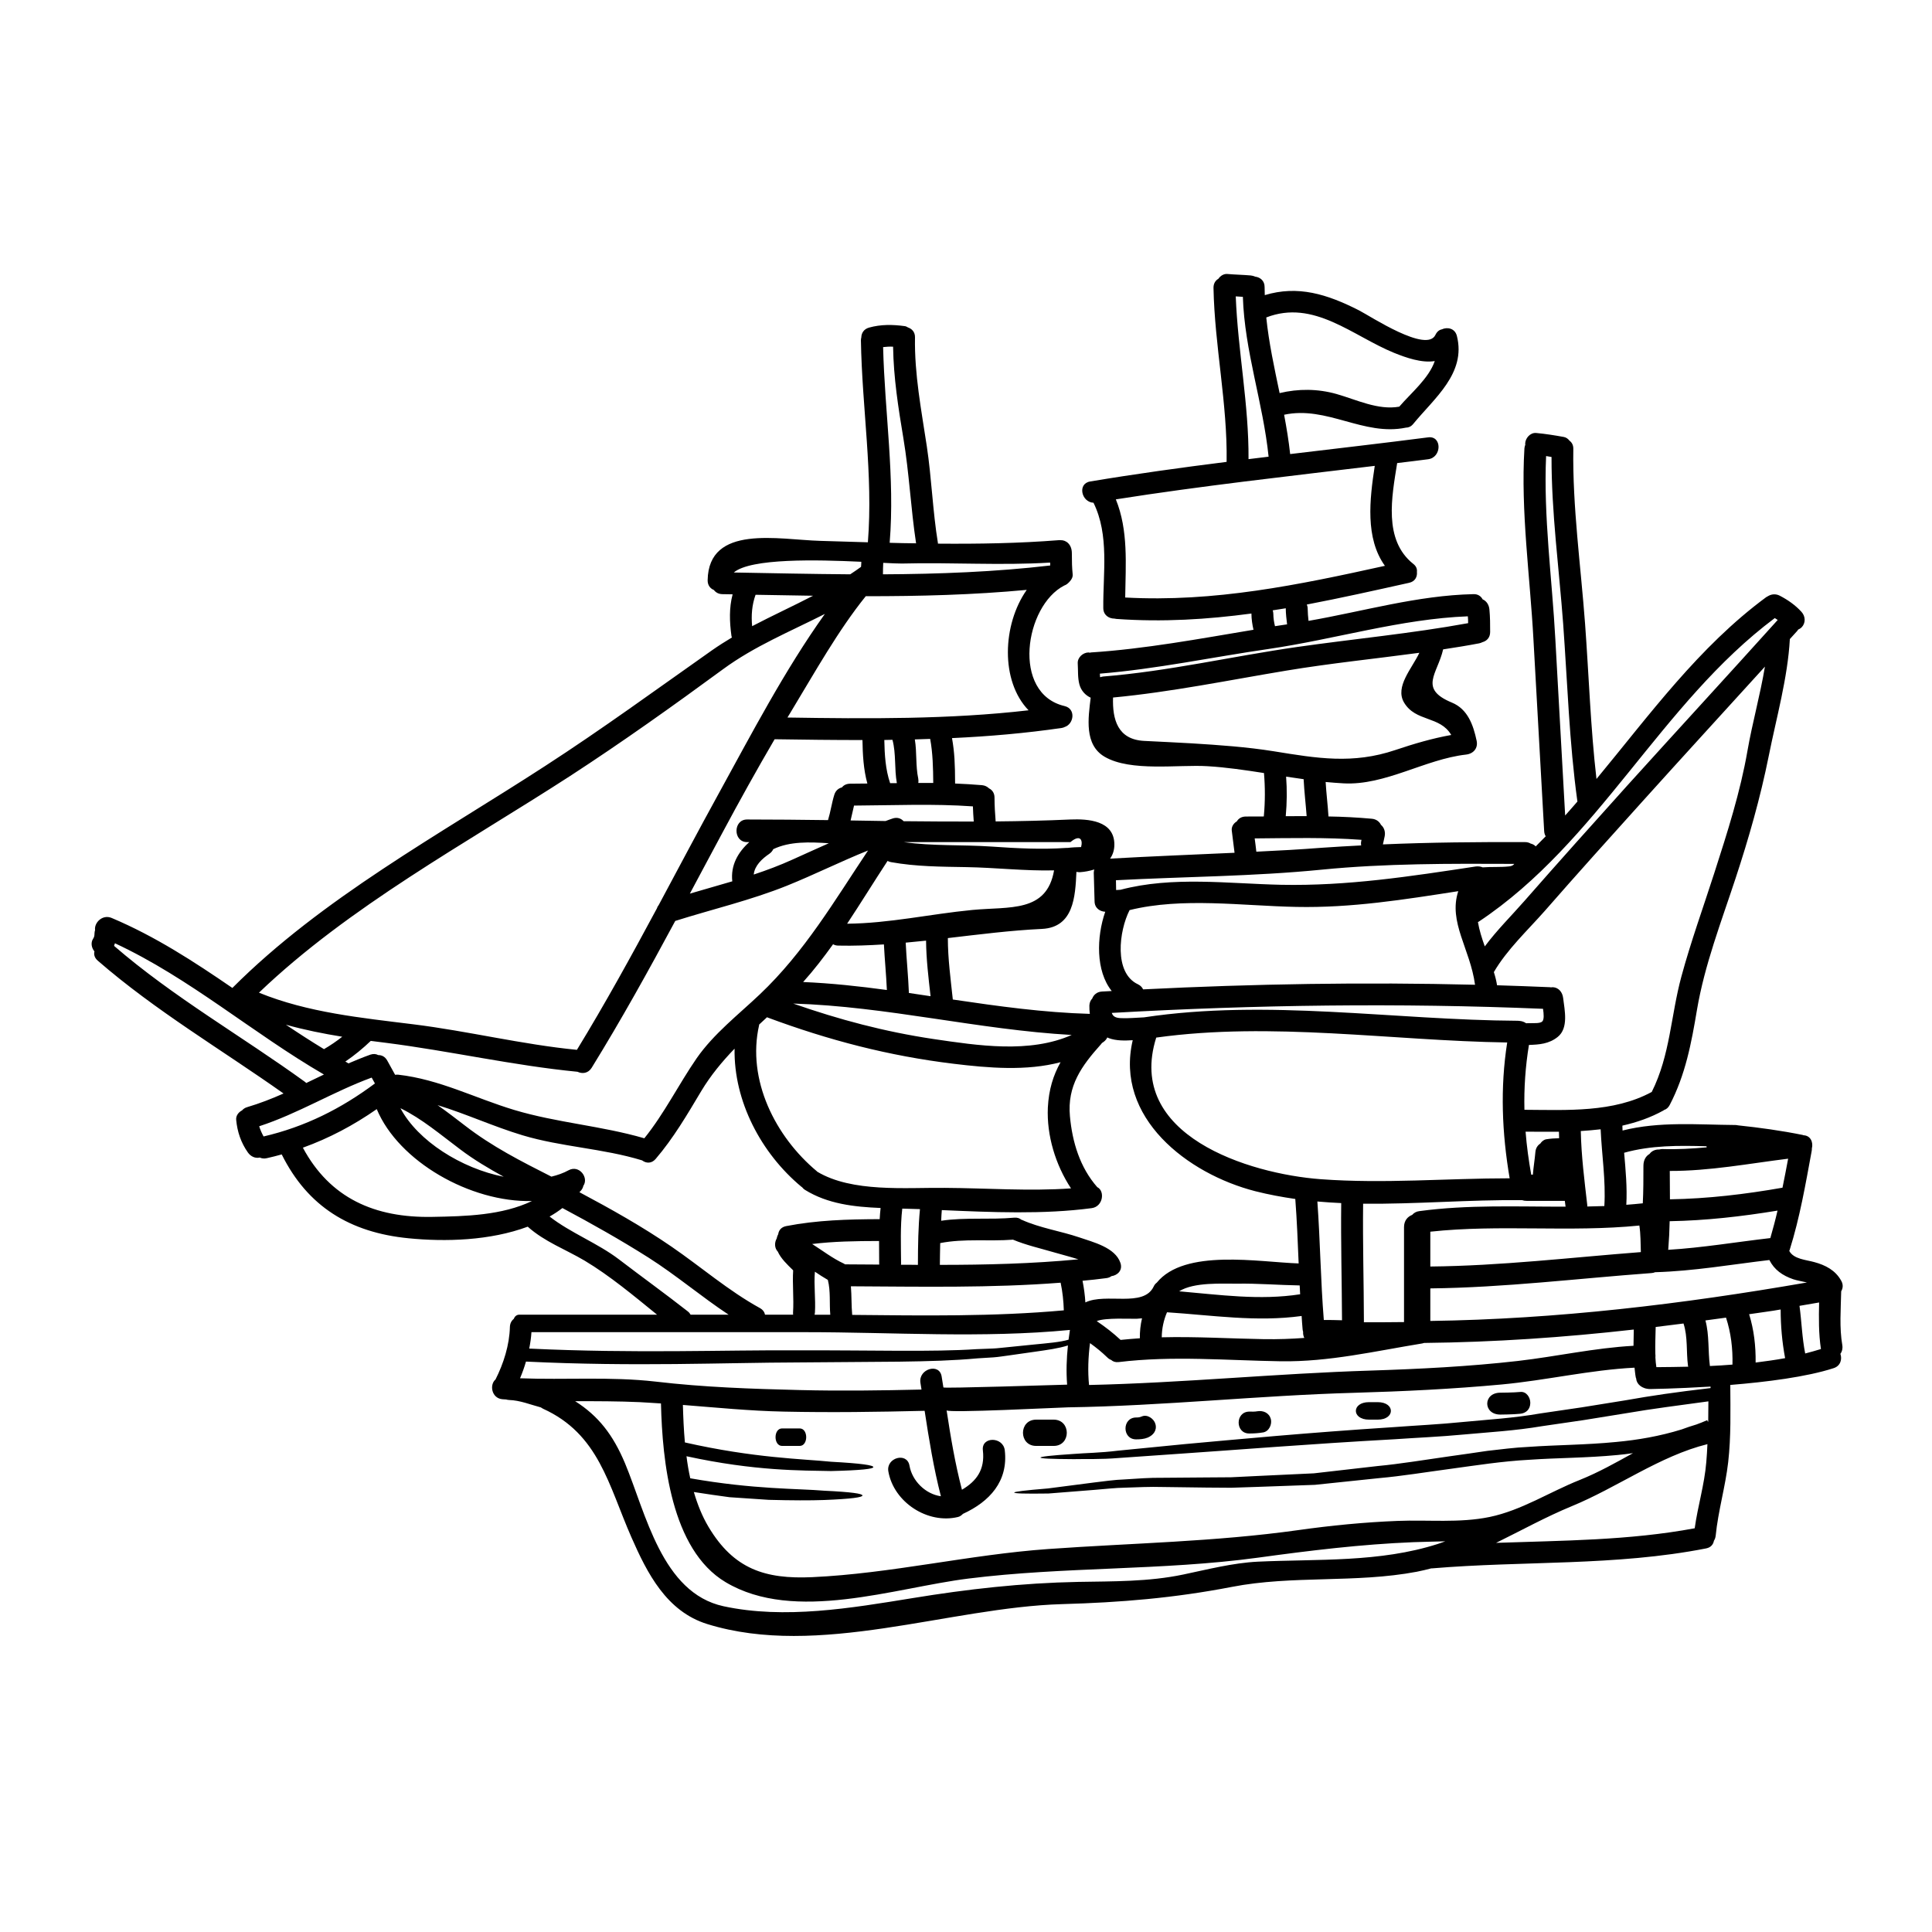 <svg xmlns="http://www.w3.org/2000/svg" xmlns:xlink="http://www.w3.org/1999/xlink" width="1000" zoomAndPan="magnify" viewBox="0 0 750 750" height="1000" preserveAspectRatio="xMidYMid meet" version="1.0"><defs><clipPath id="id1"><path d="M 35 106 L 715.242 106 L 715.242 636 L 35 636 Z M 35 106 " clip-rule="nonzero"/></clipPath></defs><g clip-path="url(#id1)"><path fill="#000000" d="M 118.887 420.422 C 121.188 419.34 123.469 418.254 125.75 417.125 C 98.07 401.062 73.711 379.715 44.617 366.176 C 44.527 366.508 44.414 366.84 44.281 367.191 C 67.336 387.125 93.863 402.215 118.484 420.047 C 118.641 420.18 118.75 420.289 118.887 420.422 Z M 125.77 407.281 C 128.273 405.82 130.621 404.227 132.855 402.457 C 125.484 401.262 118.176 399.805 110.98 397.789 C 115.852 401.062 120.746 404.227 125.77 407.281 Z M 145.547 420.598 C 145.125 419.801 144.684 419.074 144.285 418.32 C 129.359 423.785 115.785 432.281 100.617 437.215 C 101.035 438.562 101.613 439.891 102.32 441.172 C 118.375 437.434 132.414 430.398 145.547 420.598 Z M 195.547 456.816 C 189.723 453.605 183.988 450.223 178.582 446.129 C 171.012 440.465 163.836 434.316 155.445 430.199 C 162.199 442.922 179.137 453.586 195.547 456.816 Z M 206.508 466.238 C 182.637 466.836 154.691 450.863 146.254 430.555 C 137.242 436.836 127.766 441.859 117.578 445.531 C 128.074 465.09 145.414 472.832 167.887 472.391 C 180.844 472.168 194.902 471.793 206.508 466.238 Z M 268.09 510.355 C 273.027 510.355 277.941 510.355 282.836 510.355 C 272.23 503.34 262.484 495.023 251.723 488.188 C 240.852 481.305 229.691 475.023 218.332 468.961 C 216.738 470.199 215.078 471.285 213.348 472.258 C 221.477 478.605 231.973 482.566 240.23 488.852 C 249.109 495.641 258.168 502.168 266.957 509.047 C 267.469 509.426 267.844 509.91 268.09 510.355 Z M 320.215 238.324 C 306.84 245.117 292.91 250.801 280.664 259.805 C 261.18 274.098 241.625 288.035 221.344 301.223 C 180.91 327.414 135.602 351.797 100.527 385.355 C 119.527 393.102 140.211 395.113 160.469 397.637 C 181.75 400.27 202.633 405.465 223.957 407.547 C 234.938 389.582 245.059 371.152 255 352.656 C 255.133 352.172 255.379 351.73 255.711 351.332 C 263.438 336.949 271.031 322.527 278.938 308.168 C 291.539 285.25 304.582 260.203 320.215 238.324 Z M 315.629 231.266 C 308.168 231.156 300.727 231.023 293.309 230.891 C 291.891 234.875 291.582 238.898 291.98 243.082 C 299.797 238.988 307.812 235.316 315.629 231.266 Z M 321.742 327.348 C 314.367 326.863 306.617 326.551 300.176 329.648 C 299.887 330.293 299.398 330.91 298.691 331.418 C 295.832 333.344 292.934 336.043 292.602 339.496 C 297.695 337.812 302.766 335.91 307.727 333.652 C 312.418 331.551 317.07 329.406 321.742 327.348 Z M 316.227 510.375 C 318.242 510.375 320.281 510.375 322.316 510.375 C 321.918 505.883 322.496 501.281 321.367 496.859 C 319.637 495.863 317.977 494.777 316.34 493.672 C 315.895 498.895 316.672 504.27 316.359 509.492 C 316.34 509.801 316.293 510.066 316.227 510.375 Z M 294.992 385.977 C 312.332 369.539 323.957 349.648 336.977 330.16 C 326.391 334.406 316.227 339.496 305.598 343.785 C 291.406 349.496 276.656 352.922 262.133 357.504 C 251.77 376.773 241.184 395.887 229.668 414.539 C 228.297 416.727 225.992 416.926 224.199 416.062 C 199.309 413.652 174.707 407.988 149.863 404.824 C 147.895 404.582 145.922 404.316 143.93 404.074 C 140.875 406.992 137.574 409.715 134.055 412.105 C 134.254 412.191 134.43 412.305 134.629 412.414 C 134.871 412.547 135.027 412.68 135.25 412.812 C 138.062 411.617 140.875 410.445 143.797 409.406 C 144.992 409.008 146.012 409.141 146.828 409.582 C 148.16 409.559 149.441 410.156 150.305 411.66 C 151.348 413.52 152.367 415.398 153.383 417.234 C 153.762 417.191 154.137 417.168 154.582 417.191 C 170.699 419.027 184.297 426.262 199.641 430.887 C 216.16 435.844 233.5 437.035 250.129 441.883 C 257.926 432.215 263.395 421.043 270.457 410.797 C 277.102 401.262 286.621 393.918 294.992 385.977 Z M 334.254 220.051 C 334.297 219.41 334.363 218.723 334.363 218.082 C 317.023 217.262 291.449 216.664 284.852 222.242 C 299.797 222.508 314.898 222.84 330.047 222.949 C 331.461 221.996 332.902 221.066 334.254 220.051 Z M 329.957 304.23 C 332.215 304.23 334.453 304.207 336.711 304.164 C 335.207 298.742 334.895 292.926 334.805 287.285 C 323.379 287.285 311.977 287.152 300.793 286.973 C 300.75 286.973 300.727 286.973 300.707 286.973 C 293.73 298.898 287 311.023 280.465 323.234 C 276.215 331.109 272.031 339.031 267.801 346.906 C 273.312 345.312 278.785 343.742 284.273 342.129 C 283.59 335.934 286.445 330.867 290.875 326.906 C 290.562 326.906 290.277 326.906 290.012 326.906 C 284.539 326.906 284.539 318.125 290.012 318.125 C 300.461 318.125 310.938 318.234 321.434 318.367 C 322.43 315.137 322.871 311.75 323.891 308.477 C 324.398 306.887 325.551 305.977 326.836 305.668 C 327.52 304.805 328.539 304.273 329.957 304.23 Z M 341.34 490.906 C 341.34 490.773 341.293 490.688 341.293 490.531 C 341.293 487.59 341.25 484.668 341.25 481.75 C 331.973 481.77 323.645 481.902 315.277 482.922 C 319.328 485.488 323.16 488.473 327.586 490.531 C 327.766 490.641 327.898 490.754 328.055 490.82 C 332.48 490.84 336.91 490.887 341.34 490.906 Z M 341.492 473.273 C 341.559 471.816 341.691 470.355 341.848 468.938 C 331.574 468.52 321.301 467.367 312.531 461.926 C 312.043 461.637 311.688 461.262 311.379 460.887 C 311.27 460.82 311.203 460.773 311.09 460.688 C 295.457 447.68 284.805 427.48 285.16 407.082 C 280.332 412.105 275.883 417.457 272.207 423.586 C 266.738 432.746 261.445 441.816 254.492 449.934 C 252.898 451.77 250.816 451.617 249.309 450.488 C 249.289 450.488 249.242 450.488 249.223 450.445 C 234.008 445.797 217.934 445.246 202.832 440.711 C 191.648 437.348 180.977 432.414 169.859 429.008 C 173.469 431.527 176.922 434.203 180.465 436.926 C 191.008 445.09 202.277 450.797 214.059 456.77 C 216.406 456.195 218.688 455.422 220.723 454.293 C 224.863 452.059 228.648 457.168 226.457 460.332 C 226.324 460.953 226.059 461.527 225.594 462.102 C 225.375 462.367 225.152 462.59 224.93 462.809 C 237.176 469.336 249.309 476.129 260.738 483.984 C 272.207 491.859 282.77 501.062 294.992 507.789 C 296.168 508.449 296.785 509.359 296.984 510.355 C 300.641 510.355 304.27 510.355 307.902 510.355 C 307.859 510.066 307.836 509.801 307.859 509.492 C 308.211 504.027 307.57 498.562 307.902 493.164 C 307.836 493.098 307.77 493.008 307.703 492.941 C 305.598 490.887 303.141 488.562 301.945 485.887 C 300.641 484.535 300.594 482.391 301.504 480.797 C 301.613 480.441 301.656 480.109 301.789 479.777 C 301.879 479.535 301.988 479.336 302.102 479.117 C 302.301 477.633 303.254 476.352 305.18 475.973 C 317.156 473.652 328.984 473.32 341.492 473.273 Z M 344.285 384.316 C 344.02 378.387 343.441 372.523 343.133 366.617 C 337.219 366.992 331.328 367.215 325.441 367.082 C 324.621 367.082 323.957 366.883 323.402 366.551 C 319.77 371.598 315.961 376.574 311.777 381.219 C 322.695 381.684 333.5 382.855 344.285 384.316 Z M 345.547 304.031 C 346.434 304.031 347.273 304.031 348.16 304.008 C 347.141 298.457 347.914 292.66 346.453 287.195 C 345.414 287.219 344.352 287.219 343.289 287.262 C 343.398 292.926 343.73 298.676 345.547 304.031 Z M 345.367 210.715 C 348.777 210.824 352.211 210.891 355.621 210.914 C 353.562 197.352 352.965 183.68 350.684 170.074 C 348.711 158.262 346.875 146.578 346.699 134.586 C 345.414 134.523 344.105 134.586 342.824 134.742 C 343.441 160.141 347.449 185.293 345.367 210.715 Z M 357.129 469.383 C 356.398 469.383 355.645 469.336 354.891 469.316 C 353.363 469.25 351.836 469.203 350.262 469.184 C 349.445 476.238 349.754 483.406 349.797 490.531 C 349.797 490.688 349.754 490.82 349.754 490.973 C 351.922 490.973 354.16 490.973 356.332 491.02 C 356.352 483.031 356.465 476.418 357.129 469.383 Z M 352.832 385.469 C 355.621 385.867 358.434 386.285 361.246 386.727 C 360.426 379.516 359.562 372.348 359.496 365.156 C 356.863 365.422 354.227 365.688 351.59 365.934 C 351.902 372.457 352.586 378.941 352.832 385.469 Z M 356.484 303.941 C 358.391 303.941 360.34 303.941 362.285 303.941 C 362.242 298.168 362.109 292.305 361.09 286.84 C 359.121 286.906 357.105 286.973 355.133 287.039 C 355.977 292.086 355.398 297.238 356.465 302.262 C 356.574 302.879 356.574 303.434 356.484 303.941 Z M 350.773 318.789 C 359.852 318.875 368.93 318.941 378.008 318.922 C 377.855 316.973 377.742 315.004 377.676 313.035 C 362.309 311.949 346.941 312.637 331.531 312.727 C 331.062 314.629 330.688 316.574 330.199 318.5 C 334.738 318.566 339.258 318.633 343.773 318.723 C 344.75 318.367 345.723 317.992 346.699 317.68 C 348.445 317.172 349.863 317.77 350.773 318.789 Z M 399.289 275.734 C 388.305 264.387 389.102 242.484 398.578 228.988 C 377.922 230.934 356.996 231.465 336.09 231.445 C 325.352 244.762 316.34 260.957 307.57 275.426 C 306.949 276.441 306.352 277.504 305.688 278.543 C 336.512 279.031 368.598 279.297 399.289 275.734 Z M 362.352 403.344 C 379.648 405.887 399.645 409.008 416.027 401.773 C 379.715 399.738 344.352 390.688 307.926 389.582 C 325.793 395.82 343.398 400.512 362.352 403.344 Z M 406.773 429.957 C 407.129 423.012 408.855 417.434 411.711 412.348 C 398.426 415.844 383.766 414.605 370.125 412.945 C 344.992 409.891 321.676 403.809 297.938 394.98 C 297.914 394.938 297.848 394.914 297.781 394.871 C 296.742 395.82 295.723 396.773 294.703 397.723 C 294.703 397.789 294.703 397.855 294.684 397.965 C 289.855 419.16 300.973 441.238 317.113 454.691 C 317.156 454.734 317.18 454.801 317.246 454.848 C 330.797 462.965 351.48 460.973 366.781 461.129 C 382.812 461.219 399.598 462.48 415.762 461.328 C 409.719 452.148 406.285 440.73 406.773 429.957 Z M 407.703 219.52 C 407.703 219.145 407.66 218.766 407.66 218.391 C 388.484 219.586 369.305 218.258 350.109 218.766 C 348.777 218.789 346.211 218.656 342.867 218.5 C 342.801 219.961 342.758 221.445 342.758 222.949 C 364.523 222.84 386.246 222.02 407.703 219.52 Z M 409.188 337.879 C 397.828 338.145 386.645 336.816 375.285 336.617 C 365.363 336.441 355.645 336.441 345.855 334.672 C 345.348 334.582 344.926 334.406 344.551 334.207 C 339.258 342.281 334.188 350.535 328.852 358.586 C 345.281 358.434 361.09 354.828 377.367 353.254 C 391.961 351.863 406.332 354.383 409.188 337.879 Z M 418.641 488.871 C 414.812 487.676 410.715 486.637 409.141 486.152 C 403.852 484.602 398.336 483.363 393.242 481.238 C 383.875 481.969 374.312 480.73 364.988 482.566 C 364.922 485.996 364.855 489.047 364.855 491.02 C 382.812 491.02 400.727 490.574 418.641 488.871 Z M 412.973 508.672 C 412.863 505.043 412.484 501.48 411.734 497.941 C 384.652 500.043 357.48 499.469 330.312 499.336 C 330.621 503.008 330.488 506.746 330.82 510.441 C 358.145 510.707 385.824 511.148 412.973 508.672 Z M 414.258 537.52 C 413.859 532.32 414.035 527.5 414.566 522.301 C 411.004 523.449 406.707 524.027 401.48 524.777 C 398.426 525.219 395.082 525.707 391.383 526.215 C 389.547 526.438 387.641 526.793 385.625 526.926 C 383.633 527.059 381.531 527.191 379.336 527.32 C 361.91 528.961 339.035 528.562 309.871 528.895 C 281.285 528.961 246.363 530.617 204.184 528.562 C 203.562 530.75 202.766 532.941 201.879 535.043 C 219.395 535.73 237.043 534.336 254.449 536.328 C 273.246 538.539 291.715 539.16 310.625 539.621 C 326.305 540 342.004 539.801 357.727 539.422 C 357.57 538.582 357.438 537.633 357.305 536.77 C 356.484 531.414 364.68 528.938 365.543 534.336 C 365.785 535.883 365.984 537.055 366.227 538.605 C 366.293 539.027 410.227 537.633 414.258 537.52 Z M 414.812 520.066 C 414.965 518.805 415.145 517.543 415.344 516.281 C 381.418 519.559 346.633 517.145 312.641 517.145 C 281.594 517.145 223.16 517.145 206.309 517.145 C 206.176 519.27 205.863 521.395 205.445 523.516 C 246.809 525.484 281.418 524.004 309.852 524.203 C 339.082 524.113 361.867 524.887 379.094 523.738 C 381.285 523.672 383.344 523.582 385.359 523.496 C 387.352 523.43 389.234 523.117 391.074 522.984 C 394.703 522.609 398.07 522.277 401.105 521.969 C 406.75 521.414 411.512 521.039 414.812 520.066 Z M 419.684 328.832 C 420.48 325.777 419.129 323.898 415.543 326.906 C 413.484 326.906 411.445 326.906 409.406 326.906 C 403.273 326.906 397.164 326.906 391.051 326.906 C 380.73 326.906 370.434 326.906 360.141 326.906 C 357.082 326.906 353.984 326.906 350.883 326.906 C 362.133 328.5 373.535 327.859 384.875 328.633 C 394.57 329.316 404.137 329.828 413.859 329.164 C 414.035 329.141 414.191 329.164 414.367 329.164 L 414.414 329.164 C 416.16 328.941 417.934 328.875 419.684 328.832 Z M 427.723 384.914 C 429.027 384.848 430.289 384.781 431.574 384.715 C 425.309 376.906 425.66 363.719 429.051 353.941 C 429.027 353.941 429.027 353.941 429.027 353.941 C 426.945 353.832 424.91 352.504 424.91 349.828 C 424.863 346.152 424.645 342.461 424.598 338.785 C 424.598 338.32 424.711 337.902 424.797 337.527 C 423.004 338.102 421.102 338.453 419.219 338.586 C 418.73 338.609 418.289 338.543 417.867 338.453 C 417.426 348.121 416.781 359.98 404.516 360.602 C 392.336 361.176 380.156 362.746 367.957 364.164 C 367.957 372.148 369.039 380.07 369.883 388.012 C 387.508 390.621 405.156 393.078 423.07 393.586 C 422.938 392.523 422.871 391.441 422.895 390.312 C 422.961 389.16 423.379 388.277 424 387.637 C 424.531 386.219 425.793 385.047 427.723 384.914 Z M 443.332 511.77 C 442.668 511.836 441.938 511.902 441.227 511.945 C 439.258 512.035 429.051 511.438 425.75 512.855 C 429.027 515.066 432.148 517.477 435.008 520.152 C 437.508 519.891 440.012 519.691 442.492 519.512 C 442.445 516.902 442.734 514.293 443.332 511.77 Z M 484.676 178.238 C 487.266 177.926 489.855 177.598 492.469 177.285 C 490.32 156.336 483.145 136.312 482.48 115.23 C 481.551 115.188 480.645 115.121 479.715 115.055 C 480.535 136.203 484.828 157.043 484.676 178.238 Z M 494.949 243.082 C 496.52 242.859 498.094 242.617 499.645 242.371 C 499.398 240.336 499.156 238.324 499.133 236.289 C 499.133 236.223 499.133 236.199 499.156 236.133 C 497.473 236.398 495.77 236.664 494.062 236.93 C 494.195 237.352 494.305 237.793 494.305 238.301 C 494.328 239.961 494.551 241.488 494.949 243.082 Z M 504.137 490.465 C 503.785 482.125 503.473 473.762 502.832 465.441 C 497.648 464.691 492.469 463.738 487.332 462.434 C 460.98 455.688 432.66 433.852 439.723 403.809 C 436.555 404.008 433.367 404.051 430.512 403.031 C 430.289 402.965 430.066 402.832 429.867 402.723 C 429.559 403.363 429.117 403.941 428.43 404.449 C 428.207 404.625 427.965 404.758 427.723 404.938 C 427.59 405.137 427.5 405.312 427.324 405.465 C 419.859 413.809 414.258 421.508 415.344 433.32 C 416.273 443.387 419.219 453.164 425.949 460.84 C 429.027 462.367 428.23 468.43 423.758 469.004 C 405.09 471.484 384.875 470.598 365.609 469.758 C 365.496 471.039 365.43 472.434 365.363 473.895 C 374.754 472.5 384.23 473.562 393.73 472.699 C 394.926 472.609 395.789 472.898 396.477 473.496 C 396.543 473.52 396.652 473.52 396.719 473.562 C 403.695 476.703 411.734 477.898 418.996 480.355 C 424.289 482.191 432.902 484.227 434.941 490.242 C 435.938 493.121 433.809 495.09 431.465 495.398 C 430.934 495.797 430.246 496.086 429.426 496.172 C 426.371 496.594 423.312 496.902 420.238 497.191 C 420.789 499.957 421.168 502.766 421.344 505.598 C 429.336 501.746 443.887 507.723 447.848 499.445 C 448.16 498.762 448.582 498.273 449.047 497.941 C 459.852 484.602 488.77 489.957 504.137 490.465 Z M 504.715 502.434 C 504.648 501.305 504.602 500.156 504.535 499.004 C 496.41 498.871 488.328 498.188 480.199 498.32 C 474.664 498.387 463.527 497.609 457.746 501.281 C 473.426 502.633 488.992 504.867 504.715 502.434 Z M 506.332 519.379 C 505.977 518.672 505.801 517.852 505.867 517.012 C 505.777 516.703 505.688 516.348 505.668 516.016 C 505.488 514.293 505.422 512.59 505.289 510.863 C 487.754 513.273 470.613 510.574 453.031 509.426 C 451.723 512.477 451.016 515.773 450.992 519.137 C 464.281 518.805 477.523 519.645 490.918 519.867 C 496.145 519.934 501.281 519.758 506.332 519.379 Z M 499.113 316.84 C 501.812 316.84 504.516 316.816 507.238 316.816 C 506.883 312.062 506.309 307.262 506.066 302.48 C 503.785 302.172 501.547 301.82 499.266 301.488 C 499.645 306.555 499.598 311.621 499.133 316.707 C 499.133 316.773 499.113 316.816 499.113 316.84 Z M 513.902 512.41 C 516.23 512.391 518.574 512.457 520.969 512.523 C 520.902 497.367 520.48 482.191 520.656 467.035 C 517.559 466.902 514.5 466.684 511.402 466.418 C 512.508 481.75 512.664 497.102 513.902 512.41 Z M 528.473 326.309 C 528.52 326.219 528.52 326.109 528.539 326.023 C 514.746 325.004 500.906 325.359 487.066 325.469 C 487.309 327.172 487.508 328.898 487.707 330.625 C 496.188 330.227 504.668 329.762 513.172 329.098 C 518.242 328.742 523.336 328.457 528.406 328.191 C 528.297 327.637 528.297 326.996 528.473 326.309 Z M 537.621 219.652 C 529.914 208.922 531.684 193.902 533.68 180.848 C 500.152 184.895 466.562 188.59 433.168 193.855 C 438.062 205.914 436.977 219.031 436.801 231.953 C 471.367 233.855 504.094 227.062 537.621 219.652 Z M 563.371 285.316 C 559.012 277.816 549.531 280.316 545.039 272.703 C 541.43 266.555 548.16 259.473 550.992 253.414 C 533.789 255.734 516.473 257.484 499.332 260.336 C 476.926 264.055 454.734 268.633 432.082 270.781 C 431.816 279.207 433.809 287.086 444.152 287.617 C 450.309 287.926 456.465 288.211 462.621 288.566 C 473.293 289.23 484.031 289.961 494.617 291.664 C 511.246 294.363 525.176 296.73 541.672 291.156 C 548.914 288.723 555.977 286.641 563.371 285.316 Z M 556.973 140.164 C 551.945 141.004 545.855 138.859 541.23 137 C 525.043 130.406 510.027 116.07 491.562 123.238 C 492.578 133.129 494.707 142.84 496.742 152.598 C 504.027 150.848 511.555 150.895 518.82 152.949 C 526.547 155.141 535.008 159.344 543.199 157.863 C 547.629 152.684 554.668 146.91 556.973 140.164 Z M 558.168 599.355 C 559.145 599.047 560.094 598.672 561.047 598.34 C 557.039 598.473 552.965 598.492 548.668 598.672 C 528.363 599.488 508.457 601.922 488.328 604.688 C 451.016 609.754 413.285 608.117 375.859 612.809 C 347.406 616.348 308.457 630.176 281.684 614.199 C 260.402 601.523 257.148 566.836 256.594 545.176 C 256.594 545.066 256.594 544.953 256.594 544.82 C 253.871 544.668 251.125 544.445 248.359 544.312 C 240.012 543.938 231.641 543.938 223.27 543.938 C 232.262 549.645 237.949 556.922 242.621 568.027 C 250.707 587.363 256.926 618.336 280.844 623.535 C 304.602 628.668 330.488 624.246 354.051 620.418 C 375.641 616.879 396.652 614.512 418.574 614.09 C 432.195 613.848 445.922 614.047 459.32 611.234 C 468.84 609.246 478.539 606.723 488.285 606.238 C 511.602 605.152 535.582 606.613 558.168 599.355 Z M 572.605 382.281 C 570.746 368.41 562.156 357.945 566.098 345.953 C 545.105 349.207 524.664 352.504 503.207 352.062 C 482.305 351.664 459.008 348.234 438.504 353.301 C 434.387 361.375 432.328 377.723 441.762 382.105 C 442.801 382.613 443.398 383.301 443.754 384.074 C 486.777 381.926 529.602 381.219 572.605 382.281 Z M 569.926 241.91 C 569.926 241.023 569.906 240.137 569.816 239.254 C 543.953 240.227 518.109 248.191 492.469 251.93 C 470.77 255.07 448.867 259.738 426.969 261.508 C 427.012 261.887 427.012 262.285 427.035 262.684 C 427.078 262.727 427.078 262.836 427.121 262.902 C 427.5 262.75 427.875 262.66 428.297 262.617 C 453.652 260.582 478.297 254.785 503.387 251.18 C 525.508 248.016 547.938 245.934 569.926 241.91 Z M 586.047 457.414 C 583.059 439.848 582.328 422.281 585.094 404.691 C 539.879 404.008 493.887 396.527 448.848 402.789 C 436.867 440.711 484.742 455.688 512.707 457.766 C 537.223 459.582 561.555 457.414 586.047 457.414 Z M 587.84 335.359 C 563.062 335.246 537.797 335.16 513.172 337.594 C 486.422 340.246 459.961 340.293 433.211 341.707 C 433.234 342.969 433.234 344.25 433.277 345.512 C 433.855 345.445 434.43 345.445 435.008 345.402 C 455.113 340.07 476.859 343.035 497.363 343.477 C 523.184 343.984 547.383 340.227 572.828 336.375 C 573.848 336.242 574.797 336.375 575.574 336.707 C 579.004 336.441 582.438 336.707 585.848 336.332 C 586.824 336.242 587.441 335.91 587.84 335.359 Z M 598.734 396.508 C 599.445 395.754 599.312 393.676 599 391.617 C 543 389.293 487.574 390.047 431.598 393.211 C 432.016 394.539 432.992 395.18 435.273 395.246 C 438.195 395.355 441.117 395.07 444.086 394.938 C 492.16 387.703 540.984 395.996 589.234 396.262 C 589.48 396.262 589.723 396.309 589.965 396.328 C 590.832 396.395 591.695 396.707 592.426 397.215 C 593.109 397.215 593.797 397.215 594.484 397.191 C 595.504 397.148 597.918 397.348 598.734 396.508 Z M 605.246 441.859 C 605.223 441.02 605.18 440.156 605.18 439.336 C 600.84 439.383 596.52 439.316 592.227 439.316 C 592.668 444.891 593.422 450.422 594.418 455.996 C 594.617 455.996 594.84 455.996 595.059 455.996 C 595.281 453.074 595.789 450.156 596.035 447.234 C 596.168 445.688 596.918 444.602 597.938 443.938 C 598.492 443.121 599.266 442.434 600.285 442.258 C 601.945 441.992 603.586 441.883 605.246 441.859 Z M 550.992 470.156 C 569.859 467.609 588.793 468.453 607.77 468.43 C 607.746 468.254 607.68 468.074 607.68 467.875 C 607.594 467.301 607.527 466.75 607.461 466.172 C 600.883 466.172 592.645 466.172 592.645 466.172 C 591.98 466.172 591.43 466.086 590.918 465.906 C 570.504 465.664 549.73 467.5 529.16 467.281 C 528.984 482.566 529.426 497.875 529.469 513.164 C 529.469 513.23 529.426 513.273 529.426 513.297 C 534.629 513.34 539.832 513.273 545.039 513.23 C 545.039 500.93 545.039 488.672 545.039 476.371 C 545.039 473.852 546.434 472.301 548.203 471.617 C 548.848 470.863 549.797 470.289 550.992 470.156 Z M 612.375 311.133 C 612.375 311.109 612.375 311.066 612.332 311.023 C 609.188 288.301 608.48 265.004 606.816 242.109 C 605.223 220.758 602.258 198.855 602.301 177.398 C 601.594 177.285 600.883 177.152 600.195 177.043 C 599.133 200.492 602.543 224.941 603.785 248.215 C 605.047 271.023 606.309 293.766 607.594 316.574 C 609.188 314.762 610.805 312.969 612.375 311.133 Z M 622.805 468.188 C 623.402 458.207 621.809 448.34 621.367 438.387 C 618.82 438.695 616.25 438.895 613.66 439.07 C 613.859 448.719 615.078 458.273 616.184 467.875 C 616.184 468.055 616.184 468.188 616.184 468.363 C 618.375 468.32 620.59 468.254 622.805 468.188 Z M 634.121 522.434 C 634.164 520.332 634.188 518.23 634.23 516.129 C 607.238 519.18 580.137 521.039 552.855 521.328 C 552.633 521.395 552.391 521.48 552.102 521.527 C 533.746 524.512 516.008 528.715 497.23 528.449 C 476.172 528.117 455.223 526.215 434.254 528.762 C 432.992 528.895 432.039 528.562 431.375 527.941 C 430.844 527.742 430.312 527.434 429.824 526.926 C 427.723 524.887 425.484 523.074 423.137 521.395 C 422.449 526.793 422.23 532.301 422.762 537.652 C 459.254 536.836 495.523 533.184 532.016 532.059 C 551.125 531.438 570.281 530.484 589.281 528.316 C 604.203 526.594 619.086 523.25 634.121 522.434 Z M 636.977 486.062 C 636.867 482.59 636.91 479.16 636.402 475.754 C 609.277 478.453 582.215 475.223 555.246 478.141 C 555.246 482.078 555.246 486.793 555.246 491.66 C 582.613 491.395 609.742 488.164 636.977 486.062 Z M 655.379 530.551 C 655.336 530.418 655.27 530.332 655.27 530.152 C 654.559 524.711 655.246 519.047 653.539 513.781 C 649.93 514.246 646.32 514.691 642.734 515.133 C 642.668 518.605 642.492 522.102 642.602 525.574 C 642.668 526.039 642.668 526.48 642.625 526.945 C 642.668 528.207 642.824 529.469 643 530.73 C 647.141 530.684 651.262 530.664 655.379 530.551 Z M 662.555 445.398 C 662.508 445.332 662.508 445.289 662.488 445.223 C 662.488 445.156 662.508 445.047 662.488 444.98 C 651.703 444.668 640.918 444.582 630.488 447.5 C 631.066 454.227 631.707 460.953 631.332 467.699 C 633.48 467.543 635.582 467.348 637.73 467.125 C 637.973 462.348 637.973 457.723 637.973 452.59 C 637.973 450.223 639.016 448.719 640.344 447.965 C 641.207 446.75 642.668 446.172 644.086 446.238 C 644.508 446.129 644.906 446.062 645.348 446.062 C 651.129 446.238 656.84 445.906 662.555 445.398 Z M 662.375 567.633 C 662.574 565.285 662.73 562.941 662.82 560.617 C 644.395 565.176 627.742 577.477 610.227 584.668 C 600.086 588.848 590.52 594.156 580.777 598.938 C 606.574 598.027 632.395 598.027 657.883 593.273 C 659.078 584.668 661.668 576.305 662.375 567.633 Z M 664.035 538.848 C 664.035 538.648 664.035 538.449 664.035 538.273 C 650.441 539.094 640.676 539.227 640.676 539.227 C 637.375 539.227 635.293 537.254 635.184 535.219 C 635.117 535.043 635.051 534.867 635.008 534.711 C 634.762 533.449 634.676 532.188 634.52 530.93 C 617.293 531.793 600.086 535.863 582.926 537.453 C 563.836 539.227 544.793 540.133 525.66 540.684 C 488.551 541.723 451.703 545.773 414.566 546.328 C 411.004 546.395 367.711 548.629 367.469 547.477 C 369.039 557.832 370.77 568.16 373.426 578.316 C 378.938 575.066 382.438 570.641 381.551 563.008 C 380.91 557.566 389.414 557.633 390.055 563.008 C 391.449 575.086 384.098 582.961 373.824 587.676 C 373.293 588.207 372.672 588.715 371.898 588.891 C 360.141 591.746 346.965 583.207 344.859 571.215 C 343.906 565.859 352.102 563.582 353.055 568.938 C 354.07 574.867 359.273 580.02 365.254 580.84 C 362.441 569.934 360.648 558.824 358.941 547.676 C 340.742 548.117 322.516 548.383 304.27 547.984 C 291.074 547.719 278.117 546.414 265.098 545.398 C 265.23 550.152 265.43 555.043 265.875 559.953 C 292.867 566.059 311.379 566.305 322.715 567.453 C 334.52 568.094 339.035 568.805 339.035 569.535 C 339.035 570.199 334.52 570.773 322.629 571.059 C 311.402 570.816 293.156 571.125 266.492 565.309 C 266.848 568.207 267.336 571.059 267.957 573.871 C 292.711 578.227 309.605 577.809 319.969 578.691 C 330.73 579.203 334.805 579.844 334.805 580.551 C 334.805 581.238 330.688 581.879 319.926 582.301 C 314.547 582.496 307.461 582.477 298.379 582.234 C 293.82 581.922 288.793 581.59 283.211 581.215 C 278.895 580.66 274.266 579.953 269.352 579.203 C 270.746 583.957 272.539 588.539 275.062 592.762 C 284.852 609.156 297.051 613.074 315.254 612.254 C 345.945 610.859 376.238 603.492 406.996 601.324 C 439.59 599.004 471.566 598.539 504.027 593.98 C 516.762 592.188 529.602 590.926 542.492 590.418 C 554.359 589.93 566.562 591.305 578.254 588.891 C 590.699 586.305 601.613 579.137 613.328 574.488 C 620.523 571.59 627.211 567.832 633.922 564.113 C 631.883 564.402 629.848 564.668 627.809 564.844 C 615.785 565.992 604.406 565.926 593.711 566.68 C 582.992 567.254 572.918 568.871 563.129 570.199 C 553.363 571.504 544.176 573.027 535.383 573.805 C 526.57 574.711 518.289 575.594 510.426 576.414 C 502.5 576.703 495.082 576.969 488.086 577.211 C 484.586 577.344 481.219 577.434 477.941 577.543 C 474.688 577.5 471.52 577.477 468.488 577.477 C 462.398 577.41 456.773 577.344 451.504 577.254 C 446.234 577.102 441.473 577.367 437.043 577.5 C 432.66 577.566 428.605 578.094 424.953 578.359 C 417.559 578.938 411.645 579.402 407.016 579.777 C 397.715 579.91 393.73 579.777 393.73 579.402 C 393.73 579.07 397.715 578.559 406.84 577.809 C 411.445 577.234 417.312 576.457 424.645 575.508 C 428.34 575.086 432.348 574.445 436.867 574.289 C 441.363 574.004 446.254 573.605 451.504 573.672 C 456.73 573.605 462.398 573.559 468.465 573.539 C 471.52 573.492 474.664 573.473 477.922 573.473 C 481.152 573.293 484.52 573.16 487.953 572.984 C 494.883 572.652 502.234 572.301 510.051 571.945 C 517.844 571.059 526.105 570.133 534.809 569.113 C 543.574 568.293 552.723 566.746 562.441 565.375 C 567.27 564.711 572.273 563.98 577.367 563.227 C 582.57 562.652 587.906 561.922 593.355 561.68 C 604.27 560.906 615.652 560.926 627.324 559.777 C 635.715 559.004 644.285 557.543 652.789 554.91 C 654.672 554.203 656.598 553.562 658.547 552.984 C 659.941 552.477 661.336 551.922 662.73 551.305 L 662.996 551.902 C 663.02 551.902 663.062 551.855 663.129 551.855 C 663.172 549.246 663.195 546.637 663.195 544.004 C 652.145 545.531 641.539 546.836 631.332 548.605 C 625.617 549.555 620.039 550.441 614.613 551.305 C 609.145 552.121 603.762 552.875 598.559 553.648 C 588.129 555.418 578.031 555.973 568.465 556.855 C 558.879 557.766 549.93 558.117 541.406 558.715 C 507.238 560.617 480.602 562.809 460.273 564.18 C 450.062 564.91 441.473 565.484 434.297 565.992 C 427.121 566.59 421.301 566.324 416.828 566.438 C 407.793 566.391 403.918 566.191 403.918 565.816 C 403.918 565.484 407.793 565 416.738 564.422 C 421.211 564.047 426.945 564.023 434.074 563.141 C 441.227 562.434 449.797 561.613 459.961 560.598 C 480.266 558.758 506.883 556.215 541.117 554.004 C 549.664 553.363 558.812 552.941 568.199 551.988 C 577.609 551.082 587.621 550.508 597.938 548.695 C 603.141 547.918 608.59 547.145 614.035 546.328 C 619.461 545.441 625.242 544.512 630.953 543.605 C 641.297 541.77 650.441 540.441 664.035 538.848 Z M 672.539 529.734 C 672.695 523.496 671.965 517.41 670.039 511.504 C 667.379 511.879 664.703 512.258 662.043 512.59 C 663.594 518.297 662.996 524.336 663.77 530.152 C 663.77 530.219 663.77 530.242 663.77 530.285 C 666.695 530.152 669.617 529.977 672.539 529.734 Z M 678.387 291.332 C 680.246 280.691 683.324 269.695 685.141 258.789 C 669.285 276.242 653.363 293.609 637.598 311.109 C 624.887 325.203 612.199 339.297 599.688 353.609 C 593.109 361.066 584.961 368.676 579.914 377.371 C 580.469 379.117 580.91 380.844 581.152 382.48 C 587.973 382.68 594.84 382.945 601.727 383.234 C 601.859 383.254 601.945 383.254 602.102 383.301 C 602.234 383.254 602.391 383.234 602.566 383.234 C 605.09 383.234 606.551 385.203 606.816 387.457 C 607.371 392.082 608.988 399.094 604.715 402.523 C 601.305 405.266 597.52 405.512 593.531 405.645 C 592.16 414.027 591.582 422.434 591.781 430.82 C 608.324 430.91 626.305 431.969 641.207 423.895 C 648.402 409.516 648.582 394.293 652.723 379.051 C 656.418 365.445 661.227 352.172 665.543 338.742 C 670.547 323.191 675.598 307.461 678.387 291.332 Z M 687.242 480.621 C 688.262 477.078 689.215 473.52 690.035 469.957 C 676.148 472.234 662.242 473.828 648.16 474.07 C 648.094 477.656 647.918 481.262 647.629 484.867 C 647.586 484.977 647.562 485.066 647.562 485.176 C 660.848 484.379 673.98 482.145 687.242 480.621 Z M 690.102 240.668 C 689.723 240.402 689.348 240.16 688.969 239.938 C 644.594 273.125 620.656 326.75 574.113 357.746 C 573.98 357.812 573.848 357.879 573.734 357.945 C 574.246 361.043 575.262 364.23 576.395 367.391 C 581.043 361.133 586.867 355.355 591.828 349.695 C 604.957 334.715 618.242 319.895 631.574 305.094 C 651.016 283.59 670.68 262.238 690.102 240.668 Z M 692.98 527.234 C 691.805 520.973 691.25 514.625 691.25 508.383 C 691.25 508.34 691.25 508.34 691.25 508.34 C 687.84 508.98 682.926 509.559 679.008 510.176 C 680.887 516.215 681.617 522.566 681.531 528.938 C 685.359 528.449 689.168 527.941 692.98 527.234 Z M 691.961 461.062 C 692.711 457.324 693.465 453.586 694.152 449.801 C 678.852 451.703 663.684 454.602 648.203 454.559 C 648.227 458.23 648.27 461.902 648.27 465.574 C 662.996 465.332 677.477 463.605 691.961 461.062 Z M 701.461 497.855 C 699.578 497.41 697.672 497.125 696.102 496.594 C 691.938 495.156 688.77 492.922 686.867 489.137 C 672.074 490.887 657.414 493.453 642.512 493.871 C 642.07 494.047 641.629 494.18 641.098 494.203 C 612.465 496.305 583.965 499.844 555.246 500.156 C 555.246 505.109 555.246 509.668 555.246 512.789 C 604.383 512.102 653.074 506.262 701.461 497.855 Z M 706.883 523.695 C 705.977 517.676 706.043 511.66 706.176 505.621 C 703.629 506.062 701.105 506.48 698.559 506.926 C 699.398 513.051 699.555 519.312 700.773 525.418 C 702.809 524.91 704.848 524.312 706.883 523.695 Z M 715.188 522.234 C 715.387 523.562 715.078 524.691 714.438 525.574 C 715.168 527.633 714.504 530.285 711.777 531.129 C 701.281 534.535 685.672 536.504 671.699 537.633 C 671.742 547.609 672.008 557.699 670.879 567.633 C 669.773 577.234 666.98 586.547 666.031 596.125 C 665.941 596.898 665.719 597.543 665.344 598.117 C 665.102 599.488 664.191 600.707 662.355 601.082 C 627.145 608.008 591.383 605.84 555.82 608.848 C 555.711 608.848 555.688 608.848 555.578 608.848 C 553.738 609.332 551.879 609.777 549.977 610.152 C 526.191 614.645 501.746 611.457 478.188 616.035 C 455.82 620.352 435.141 622.078 412.285 622.719 C 368.422 623.98 317.801 643.848 274.574 630.461 C 258.766 625.57 251.258 610.773 245.102 596.746 C 236.203 576.48 232.48 556.68 210.781 546.855 C 210.492 546.703 210.184 546.523 209.938 546.348 C 205.863 545.266 201.879 543.605 197.629 543.473 C 197.23 543.473 196.852 543.363 196.477 543.273 C 195.988 543.23 195.547 543.23 195.082 543.184 C 190.828 542.852 189.922 537.566 192.355 535.508 C 195.5 529.293 197.762 522.125 197.938 515.176 C 197.98 513.738 198.559 512.699 199.422 512.012 C 199.797 511.062 200.527 510.355 201.613 510.355 C 219.504 510.355 237.352 510.355 255.066 510.355 C 246.012 503.008 236.688 495.199 226.945 489.379 C 219.504 484.977 211.379 482.035 204.867 476.195 C 190.254 481.637 172.848 482.125 158.523 480.688 C 135.914 478.453 119.461 468.453 109.363 448.145 C 107.457 448.695 105.512 449.16 103.582 449.602 C 102.52 449.848 101.613 449.715 100.859 449.359 C 99.066 449.781 97.293 448.918 96.211 447.367 C 93.551 443.586 92.113 439.336 91.691 434.758 C 91.516 433.164 92.555 431.77 93.949 431.062 C 94.438 430.512 95.035 430.066 95.922 429.801 C 100.793 428.363 105.488 426.527 110.07 424.492 C 85.934 407.414 60.359 392.391 37.949 372.922 C 36.688 371.84 36.355 370.512 36.664 369.34 C 35.516 367.969 35.137 365.934 36.156 364.406 C 36.598 363.719 36.664 363.254 36.688 362.305 C 36.688 361.863 36.797 361.441 36.91 361.066 C 36.488 358.254 39.742 354.828 43.352 356.352 C 60.184 363.453 75.285 373.277 90.207 383.52 C 124.973 348.676 170.613 323.984 211.602 297.371 C 233.742 283.035 254.848 267.617 276.371 252.461 C 278.895 250.691 281.527 249.031 284.141 247.461 C 284.031 247.262 283.965 247.02 283.941 246.797 C 283.191 241.332 283.012 235.957 284.406 230.715 C 283.078 230.691 281.727 230.648 280.398 230.648 C 278.895 230.625 277.809 229.941 277.121 229.031 C 275.727 228.457 274.688 227.219 274.707 225.25 C 275.062 203.371 302.387 209.52 318.355 209.961 C 324.488 210.141 330.688 210.34 336.91 210.516 C 338.992 184.277 334.629 158.328 334.207 132.133 C 334.207 131.734 334.254 131.359 334.363 130.98 C 334.387 129.344 335.316 127.75 337.352 127.176 C 341.938 125.895 346.52 125.961 351.215 126.602 C 351.703 126.668 352.078 126.867 352.453 127.109 C 353.984 127.617 355.246 128.879 355.199 130.98 C 354.957 145.316 357.66 159.145 359.785 173.238 C 361.668 185.738 362.066 198.391 364.102 210.824 C 364.102 210.914 364.102 210.98 364.102 211.047 C 379.848 211.18 395.57 210.914 411.004 209.695 C 411.27 209.652 411.469 209.695 411.711 209.695 C 413.883 209.629 416.094 211.332 416.094 214.785 C 416.094 218.191 416.141 220.16 416.406 222.906 C 416.516 223.965 416.027 224.918 415.32 225.668 C 415.145 225.891 414.945 226.113 414.699 226.312 C 414.301 226.711 413.793 227.062 413.172 227.285 C 397.805 235.117 392.535 269.254 413.285 274.098 C 417.734 275.16 416.895 281.066 413.305 282.219 C 412.973 282.395 412.598 282.527 412.152 282.594 C 398.203 284.629 383.941 285.867 369.57 286.531 C 370.547 292.039 370.746 296.555 370.77 304.164 C 374.289 304.297 377.766 304.52 381.242 304.805 C 382.395 304.914 383.277 305.402 383.941 306.043 C 385.16 306.641 386.07 307.836 386.07 309.648 C 386.07 312.727 386.27 315.777 386.512 318.875 C 396.211 318.789 405.91 318.566 415.543 318.125 C 422.25 317.859 432.594 318.434 432.594 327.859 C 432.594 330.094 431.949 331.883 430.934 333.32 C 447.074 332.395 463.152 331.797 479.25 331.043 C 478.938 328.145 478.473 325.27 478.164 322.371 C 478.008 320.91 478.895 319.582 480.133 318.855 C 480.777 317.77 481.883 317.016 483.566 316.973 C 485.914 316.973 488.285 316.949 490.629 316.949 C 490.629 316.84 490.629 316.773 490.629 316.707 C 491.141 311.176 491.141 305.625 490.676 300.094 C 483.434 298.965 476.148 297.879 468.773 297.438 C 457.48 296.73 438.926 299.695 428.805 293.766 C 420.836 289.098 422.449 278.766 423.402 270.848 C 421.344 269.895 419.703 268.168 419.02 265.691 C 418.309 262.992 418.555 260.27 418.375 257.527 C 418.242 255.227 420.414 253.281 422.629 253.281 C 422.762 253.281 422.871 253.348 423.004 253.391 C 423.18 253.348 423.312 253.324 423.469 253.281 C 444.461 251.93 465.629 247.969 486.602 244.477 C 486.137 242.438 485.824 240.383 485.805 238.301 C 485.805 238.234 485.824 238.191 485.824 238.168 C 468.664 240.469 451.348 241.555 433.41 240.27 C 433.102 240.227 432.836 240.203 432.594 240.137 C 430.445 240.137 428.297 238.766 428.297 236.023 C 428.164 222.508 430.688 207.727 424.488 195.16 C 419.836 194.984 418.133 187.75 423.203 186.91 C 440.809 183.969 458.457 181.535 476.172 179.301 C 476.523 156.621 471.52 134.391 471.078 111.758 C 471.055 110.008 471.875 108.859 472.98 108.215 C 473.758 107.066 475.062 106.246 476.457 106.359 C 479.469 106.625 482.504 106.668 485.539 106.934 C 486.137 107 486.734 107.156 487.266 107.398 C 489.168 107.621 490.941 108.969 490.918 111.445 C 490.918 112.508 490.941 113.527 490.984 114.566 C 503.828 110.695 515.078 114.125 527.633 120.516 C 532.062 122.797 553.871 137.199 557.238 129.984 C 557.836 128.746 558.699 128.062 559.695 127.863 C 561.867 126.844 564.832 127.441 565.566 130.43 C 569.219 144.918 556.797 154.566 548.602 164.586 C 547.762 165.605 546.766 166.004 545.812 166.004 C 529.359 169.434 515.078 157.418 498.492 161.004 C 499.445 166.07 500.285 171.137 500.84 176.27 C 518.688 174.121 536.578 172.086 554.383 169.785 C 559.828 169.055 559.762 177.598 554.383 178.281 C 550.375 178.789 546.387 179.301 542.379 179.766 C 540.297 192.84 536.953 209.586 548.602 218.879 C 549.797 219.785 550.176 220.914 550.043 221.996 C 550.242 223.832 549.398 225.734 547.008 226.246 C 533.613 229.23 520.414 232.176 507.305 234.676 C 507.504 235.137 507.637 235.691 507.637 236.289 C 507.66 237.883 507.793 239.453 507.969 241.023 C 529.293 237.309 550.242 231.133 571.965 230.648 C 573.734 230.582 574.93 231.465 575.551 232.66 C 577.078 233.301 578.031 234.828 578.188 236.598 C 578.473 239.52 578.473 242.438 578.473 245.359 C 578.473 247.57 577.102 248.855 575.461 249.297 C 575.086 249.477 574.688 249.652 574.223 249.738 C 569.594 250.625 564.898 251.379 560.227 252.086 C 558.059 261.598 550.551 267.352 563.637 272.75 C 569.793 275.293 571.941 281.488 573.227 287.551 C 573.848 290.469 571.965 292.613 569.109 292.926 C 553.23 294.719 537.73 304.961 521.609 304.098 C 519.262 303.965 516.961 303.789 514.613 303.566 C 514.879 308.012 515.43 312.461 515.719 316.949 C 521.344 317.039 526.945 317.328 532.547 317.836 C 534.297 317.992 535.492 318.984 536.09 320.203 C 537.355 321.266 537.863 322.945 537.531 324.629 C 537.332 325.668 537.09 326.73 536.844 327.793 C 555.246 326.996 573.691 326.84 592.07 326.906 C 592.91 326.906 593.621 327.129 594.219 327.48 C 594.949 327.637 595.637 328.012 596.168 328.566 C 597.473 327.262 598.758 325.977 600.043 324.648 C 599.711 324.117 599.488 323.434 599.445 322.66 C 598.051 297.859 596.652 273.059 595.281 248.215 C 593.977 223.922 590.301 198.348 591.781 174.035 C 591.828 173.48 591.961 173.039 592.137 172.598 C 592.137 172.484 592.07 172.418 592.07 172.332 C 592.07 170.164 593.996 167.883 596.32 168.082 C 599.953 168.414 603.52 168.988 607.082 169.633 C 608.016 169.809 608.723 170.363 609.277 171.07 C 610.184 171.754 610.805 172.797 610.758 174.301 C 610.426 196.754 613.66 219.742 615.32 242.109 C 616.781 261.906 617.469 282.836 619.75 302.395 C 640.344 277.527 659.496 251.066 685.691 231.777 C 685.848 231.711 685.98 231.645 686.094 231.578 C 686.18 231.465 686.312 231.445 686.426 231.379 C 686.492 231.332 686.559 231.312 686.625 231.266 C 687.887 230.582 689.457 230.516 690.852 231.223 C 693.996 232.836 697.008 234.941 699.355 237.551 C 700.906 239.254 701.039 241.863 699.355 243.566 C 699 243.898 698.559 244.188 698.07 244.387 C 697.961 244.586 697.805 244.785 697.652 244.961 C 696.723 246 695.77 247.02 694.816 248.082 C 693.996 263.168 689.547 278.789 686.602 293.566 C 683.367 309.672 678.875 325.402 673.734 341 C 668.223 357.77 661.734 374.516 658.766 391.992 C 656.598 404.957 654.293 417.234 648.16 428.984 C 647.629 430 646.875 430.621 646.012 430.887 C 645.969 430.953 645.879 431.02 645.789 431.062 C 640.719 433.875 635.359 435.711 629.805 436.969 C 629.848 437.613 629.848 438.254 629.871 438.871 C 644.195 435.266 659.012 436.617 673.668 436.727 C 674.047 436.727 674.355 436.793 674.688 436.859 C 683.102 437.746 691.449 438.895 699.754 440.578 C 699.887 440.598 700.02 440.664 700.152 440.711 C 702.922 440.844 703.961 443.496 703.363 445.844 C 703.363 446.172 703.363 446.551 703.273 446.926 C 700.906 459.758 698.691 472.676 694.773 485.133 C 694.707 485.309 694.66 485.441 694.594 485.621 C 696.32 488.805 701.082 489.047 704.273 489.934 C 708.613 491.105 712.508 493.098 714.746 497.168 C 715.609 498.648 715.434 500.109 714.746 501.281 C 714.613 508.23 713.992 515.332 715.188 522.234 " fill-opacity="1" fill-rule="nonzero"/></g><path fill="#000000" d="M 590.234 540.352 C 592.535 540.133 594.062 542.453 594.062 544.578 C 594.062 547.078 592.402 548.629 590.098 548.828 C 587.375 549.113 582.438 549.137 582.438 549.137 C 575.641 549.137 575.641 540.641 582.438 540.641 C 582.438 540.641 587.508 540.617 590.234 540.352 " fill-opacity="1" fill-rule="nonzero"/><path fill="#000000" d="M 534.828 544.312 C 541.648 544.312 541.648 551.105 534.828 551.105 C 531.441 551.105 531.441 551.105 531.441 551.105 C 524.645 551.105 524.645 544.312 531.441 544.312 C 531.441 544.312 531.441 544.312 534.828 544.312 " fill-opacity="1" fill-rule="nonzero"/><path fill="#000000" d="M 493.332 550.84 C 493.887 552.918 492.645 555.664 490.363 556.059 C 488.551 556.371 486.777 556.48 484.961 556.48 C 479.469 556.504 479.469 548.031 484.961 547.984 C 486.004 547.984 487.066 548.051 488.086 547.852 C 490.363 547.477 492.645 548.43 493.332 550.84 " fill-opacity="1" fill-rule="nonzero"/><path fill="#000000" d="M 448.535 552.809 C 449.223 555.266 447.715 557.121 445.59 558.051 C 444.152 558.648 442.578 558.758 441.051 558.758 C 435.539 558.781 435.539 550.285 441.051 550.266 C 441.938 550.266 442.492 550.199 443.289 549.844 C 445.438 548.938 448.004 550.797 448.535 552.809 " fill-opacity="1" fill-rule="nonzero"/><path fill="#000000" d="M 409.031 551.105 C 415.828 551.105 415.828 561.305 409.031 561.305 C 405.621 561.305 402.234 561.305 402.234 561.305 C 395.414 561.305 395.414 551.105 402.234 551.105 C 405.621 551.105 405.621 551.105 409.031 551.105 " fill-opacity="1" fill-rule="nonzero"/><path fill="#000000" d="M 310.426 554.512 C 313.816 554.512 313.816 561.305 310.426 561.305 C 307.016 561.305 303.605 561.305 303.605 561.305 C 300.219 561.305 300.219 554.512 303.605 554.512 C 307.016 554.512 307.016 554.512 310.426 554.512 " fill-opacity="1" fill-rule="nonzero"/></svg>
